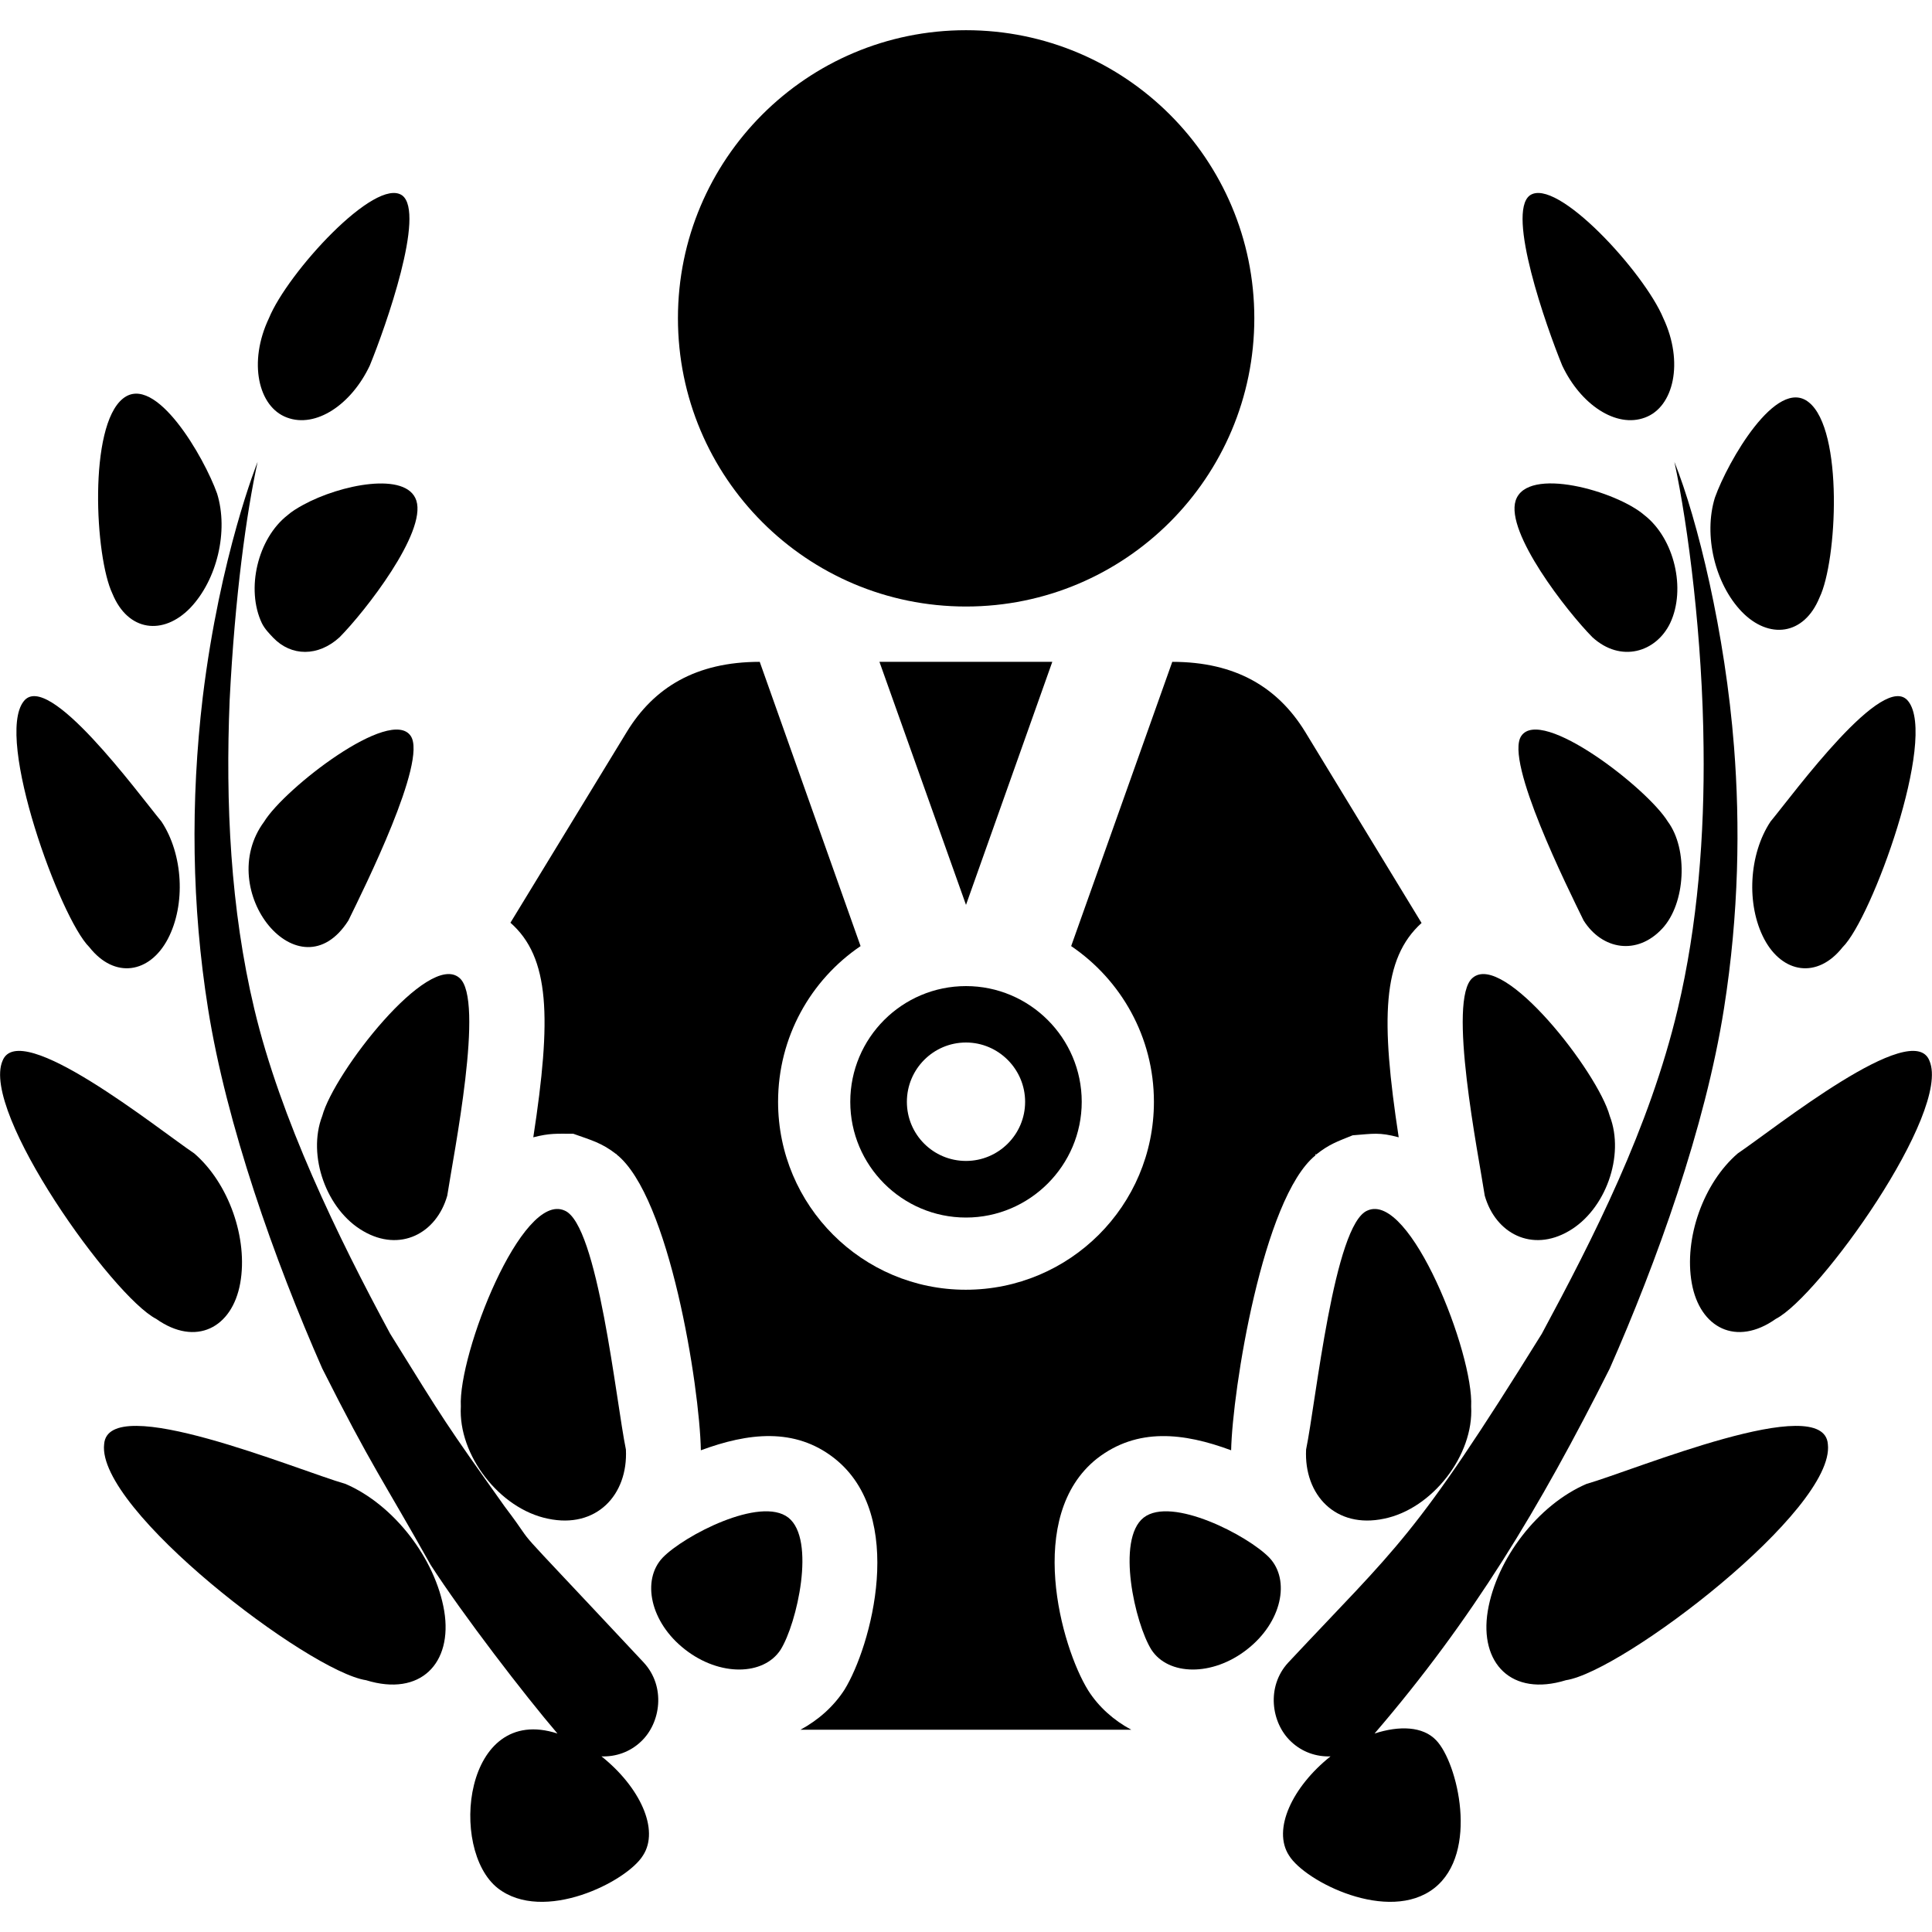 <?xml version="1.0" encoding="UTF-8"?>
<svg xmlns="http://www.w3.org/2000/svg" xmlns:xlink="http://www.w3.org/1999/xlink" width="30px" height="30px" viewBox="0 0 30 30" version="1.1">
<g id="surface1">
<path style=" stroke:none;fill-rule:nonzero;fill:rgb(0%,0%,0%);fill-opacity:1;" d="M 13.203 17.109 C 13.203 18.098 14.008 18.906 15 18.906 C 15.988 18.906 16.797 18.098 16.797 17.109 C 16.797 16.117 15.988 15.312 15 15.312 C 14.008 15.312 13.203 16.117 13.203 17.109 Z M 15 18.027 C 14.492 18.027 14.082 17.617 14.082 17.109 C 14.082 16.602 14.492 16.188 15 16.188 C 15.504 16.188 15.918 16.602 15.918 17.109 C 15.918 17.617 15.504 18.027 15 18.027 Z M 15 18.027 "/>
<path style=" stroke:none;fill-rule:nonzero;fill:rgb(0%,0%,0%);fill-opacity:1;" d="M 15 14.051 L 16.34 10.277 L 13.656 10.277 Z M 15 14.051 "/>
<path style=" stroke:none;fill-rule:nonzero;fill:rgb(0%,0%,0%);fill-opacity:1;" d="M 16.898 26.25 C 16.477 25.574 15.91 23.539 17.035 22.648 C 17.66 22.164 18.379 22.246 19.117 22.52 C 19.137 21.59 19.609 18.602 20.426 17.941 L 20.426 17.914 L 20.434 17.93 C 20.641 17.766 20.762 17.727 21.004 17.629 C 21.32 17.605 21.414 17.578 21.719 17.66 C 21.438 15.82 21.461 14.887 22.074 14.332 L 20.266 11.363 C 19.844 10.676 19.191 10.277 18.203 10.277 L 16.633 14.691 C 17.406 15.215 17.918 16.102 17.918 17.109 C 17.918 18.723 16.609 20.027 14.996 20.027 C 13.391 20.027 12.082 18.723 12.082 17.109 C 12.082 16.102 12.59 15.215 13.363 14.691 L 11.797 10.277 C 10.801 10.277 10.152 10.68 9.734 11.363 L 7.926 14.328 C 8.539 14.867 8.566 15.805 8.281 17.66 C 8.539 17.594 8.637 17.605 8.902 17.605 C 9.188 17.707 9.344 17.746 9.57 17.922 L 9.574 17.914 L 9.574 17.926 C 10.395 18.578 10.863 21.523 10.883 22.52 C 11.613 22.25 12.34 22.16 12.957 22.645 C 14.09 23.539 13.523 25.574 13.113 26.238 C 12.941 26.504 12.703 26.711 12.43 26.859 L 17.566 26.859 C 17.297 26.715 17.062 26.508 16.898 26.25 Z M 16.898 26.25 "/>
<path style=" stroke:none;fill-rule:nonzero;fill:rgb(0%,0%,0%);fill-opacity:1;" d="M 15 9.418 C 17.473 9.418 19.477 7.414 19.477 4.941 C 19.477 2.473 17.473 0.469 15 0.469 C 12.527 0.469 10.527 2.473 10.527 4.941 C 10.527 7.414 12.527 9.418 15 9.418 Z M 15 9.418 "/>
<path style=" stroke:none;fill-rule:nonzero;fill:rgb(0%,0%,0%);fill-opacity:1;" d="M 7.84 23.398 C 6.902 22.078 6.922 22.102 6.059 20.711 C 5.242 19.199 4.355 17.371 3.949 15.668 C 3.578 14.113 3.5 12.469 3.566 10.871 C 3.648 9.25 3.828 7.961 4 7.172 C 4 7.172 3.418 8.613 3.148 10.828 C 2.957 12.441 2.977 14.07 3.23 15.66 C 3.516 17.461 4.262 19.566 5.004 21.25 C 5.777 22.785 5.934 22.957 6.688 24.301 C 7.184 25.07 8.148 26.324 8.656 26.918 C 7.199 26.445 6.965 28.719 7.73 29.32 C 8.438 29.871 9.734 29.219 9.984 28.812 C 10.246 28.41 9.934 27.746 9.34 27.273 C 9.559 27.281 9.781 27.207 9.953 27.043 C 10.262 26.754 10.34 26.188 9.996 25.816 C 7.637 23.293 8.465 24.223 7.84 23.398 Z M 7.84 23.398 "/>
<path style=" stroke:none;fill-rule:nonzero;fill:rgb(0%,0%,0%);fill-opacity:1;" d="M 4.457 6.484 C 4.906 6.652 5.457 6.281 5.742 5.676 C 5.992 5.066 6.609 3.309 6.246 3.035 C 5.832 2.738 4.465 4.234 4.176 4.941 C 3.852 5.621 4.008 6.32 4.457 6.484 Z M 4.457 6.484 "/>
<path style=" stroke:none;fill-rule:nonzero;fill:rgb(0%,0%,0%);fill-opacity:1;" d="M 4.707 7.84 C 4.613 7.891 4.527 7.945 4.465 8 C 4 8.363 3.816 9.148 4.066 9.676 C 4.113 9.77 4.18 9.836 4.242 9.902 C 4.523 10.195 4.941 10.199 5.273 9.895 C 5.668 9.496 6.625 8.27 6.465 7.773 C 6.316 7.316 5.285 7.523 4.707 7.84 Z M 4.707 7.84 "/>
<path style=" stroke:none;fill-rule:nonzero;fill:rgb(0%,0%,0%);fill-opacity:1;" d="M 12.242 23.566 C 11.809 23.227 10.621 23.844 10.289 24.188 C 9.961 24.535 10.094 25.191 10.637 25.613 C 11.176 26.035 11.859 26.02 12.121 25.617 C 12.375 25.211 12.672 23.906 12.242 23.566 Z M 12.242 23.566 "/>
<path style=" stroke:none;fill-rule:nonzero;fill:rgb(0%,0%,0%);fill-opacity:1;" d="M 5.41 14.293 C 5.656 13.789 6.637 11.82 6.379 11.43 C 6.07 10.961 4.418 12.242 4.102 12.758 C 3.309 13.828 4.652 15.484 5.41 14.293 Z M 5.41 14.293 "/>
<path style=" stroke:none;fill-rule:nonzero;fill:rgb(0%,0%,0%);fill-opacity:1;" d="M 5.004 17.328 C 4.766 17.945 5.07 18.789 5.641 19.117 C 6.211 19.449 6.777 19.156 6.945 18.566 C 7.043 17.922 7.531 15.512 7.133 15.184 C 6.652 14.77 5.188 16.652 5.004 17.328 Z M 5.004 17.328 "/>
<path style=" stroke:none;fill-rule:nonzero;fill:rgb(0%,0%,0%);fill-opacity:1;" d="M 8.508 23.582 C 9.258 23.742 9.754 23.215 9.719 22.508 C 9.566 21.766 9.285 19.008 8.766 18.797 C 8.102 18.5 7.113 21.027 7.156 21.84 C 7.113 22.594 7.758 23.43 8.508 23.582 Z M 8.508 23.582 "/>
<path style=" stroke:none;fill-rule:nonzero;fill:rgb(0%,0%,0%);fill-opacity:1;" d="M 2.953 9.441 C 3.371 9.004 3.551 8.246 3.371 7.664 C 3.172 7.105 2.414 5.785 1.91 6.188 C 1.371 6.617 1.473 8.648 1.746 9.219 C 1.988 9.809 2.535 9.871 2.953 9.441 Z M 2.953 9.441 "/>
<path style=" stroke:none;fill-rule:nonzero;fill:rgb(0%,0%,0%);fill-opacity:1;" d="M 2.605 14.582 C 2.887 14.047 2.844 13.266 2.508 12.758 C 2.137 12.309 0.742 10.395 0.367 10.891 C -0.082 11.465 0.934 14.262 1.387 14.707 C 1.781 15.207 2.324 15.113 2.605 14.582 Z M 2.605 14.582 "/>
<path style=" stroke:none;fill-rule:nonzero;fill:rgb(0%,0%,0%);fill-opacity:1;" d="M 2.426 20.48 C 3.039 20.914 3.605 20.621 3.73 19.926 C 3.855 19.23 3.551 18.371 3.016 17.91 C 2.453 17.531 0.301 15.797 0.039 16.473 C -0.301 17.27 1.754 20.137 2.426 20.48 Z M 2.426 20.48 "/>
<path style=" stroke:none;fill-rule:nonzero;fill:rgb(0%,0%,0%);fill-opacity:1;" d="M 5.367 23.043 C 4.617 22.828 1.676 21.594 1.617 22.426 C 1.5 23.441 4.801 25.957 5.684 26.09 C 6.531 26.352 7.031 25.824 6.898 25.016 C 6.762 24.203 6.117 23.367 5.367 23.043 Z M 5.367 23.043 "/>
<path style=" stroke:none;fill-rule:nonzero;fill:rgb(0%,0%,0%);fill-opacity:1;" d="M 21.344 26.918 C 22.867 25.145 23.902 23.426 24.996 21.25 C 25.723 19.602 26.48 17.504 26.77 15.66 C 27.004 14.18 27.02 12.801 26.926 11.598 C 26.789 9.832 26.359 8.066 26 7.172 C 26.215 8.168 26.438 9.926 26.453 11.613 C 26.469 12.961 26.363 14.359 26.051 15.672 C 25.613 17.516 24.738 19.23 23.941 20.711 C 21.953 23.914 21.707 23.996 20.004 25.816 C 19.66 26.188 19.738 26.754 20.047 27.043 C 20.219 27.207 20.441 27.281 20.66 27.273 C 20.066 27.746 19.754 28.41 20.016 28.812 C 20.266 29.219 21.562 29.871 22.27 29.32 C 22.973 28.77 22.633 27.367 22.301 27.023 C 22.094 26.805 21.73 26.793 21.344 26.918 Z M 21.344 26.918 "/>
<path style=" stroke:none;fill-rule:nonzero;fill:rgb(0%,0%,0%);fill-opacity:1;" d="M 25.543 6.484 C 25.992 6.32 26.148 5.621 25.828 4.941 C 25.535 4.234 24.168 2.738 23.754 3.035 C 23.391 3.309 24.008 5.066 24.258 5.676 C 24.543 6.281 25.094 6.652 25.543 6.484 Z M 25.543 6.484 "/>
<path style=" stroke:none;fill-rule:nonzero;fill:rgb(0%,0%,0%);fill-opacity:1;" d="M 25.934 9.676 C 26.184 9.148 26 8.363 25.535 8 C 25.102 7.625 23.711 7.23 23.535 7.773 C 23.375 8.27 24.332 9.496 24.727 9.895 C 25.168 10.297 25.715 10.129 25.934 9.676 Z M 25.934 9.676 "/>
<path style=" stroke:none;fill-rule:nonzero;fill:rgb(0%,0%,0%);fill-opacity:1;" d="M 19.711 24.188 C 19.379 23.844 18.191 23.227 17.758 23.566 C 17.328 23.906 17.625 25.211 17.879 25.617 C 18.141 26.02 18.824 26.035 19.363 25.613 C 19.906 25.191 20.039 24.535 19.711 24.188 Z M 19.711 24.188 "/>
<path style=" stroke:none;fill-rule:nonzero;fill:rgb(0%,0%,0%);fill-opacity:1;" d="M 23.621 11.43 C 23.363 11.82 24.344 13.789 24.59 14.293 C 24.879 14.75 25.422 14.84 25.812 14.418 C 26.176 14.027 26.215 13.184 25.898 12.758 C 25.582 12.242 23.93 10.961 23.621 11.43 Z M 23.621 11.43 "/>
<path style=" stroke:none;fill-rule:nonzero;fill:rgb(0%,0%,0%);fill-opacity:1;" d="M 24.359 19.117 C 24.93 18.789 25.234 17.945 24.996 17.328 C 24.812 16.652 23.348 14.77 22.867 15.184 C 22.469 15.512 22.957 17.922 23.055 18.566 C 23.223 19.156 23.789 19.449 24.359 19.117 Z M 24.359 19.117 "/>
<path style=" stroke:none;fill-rule:nonzero;fill:rgb(0%,0%,0%);fill-opacity:1;" d="M 21.234 18.797 C 20.715 19.008 20.434 21.766 20.281 22.508 C 20.246 23.215 20.742 23.742 21.492 23.582 C 22.242 23.43 22.887 22.594 22.844 21.84 C 22.887 21.027 21.898 18.5 21.234 18.797 Z M 21.234 18.797 "/>
<path style=" stroke:none;fill-rule:nonzero;fill:rgb(0%,0%,0%);fill-opacity:1;" d="M 28.254 9.277 C 28.527 8.711 28.629 6.676 28.086 6.246 C 27.586 5.844 26.828 7.168 26.629 7.727 C 26.449 8.309 26.629 9.066 27.047 9.5 C 27.465 9.93 28.012 9.871 28.254 9.277 Z M 28.254 9.277 "/>
<path style=" stroke:none;fill-rule:nonzero;fill:rgb(0%,0%,0%);fill-opacity:1;" d="M 27.395 14.582 C 27.676 15.113 28.219 15.207 28.613 14.707 C 29.066 14.262 30.082 11.465 29.633 10.891 C 29.258 10.395 27.863 12.309 27.492 12.758 C 27.156 13.266 27.113 14.047 27.395 14.582 Z M 27.395 14.582 "/>
<path style=" stroke:none;fill-rule:nonzero;fill:rgb(0%,0%,0%);fill-opacity:1;" d="M 26.27 19.926 C 26.395 20.621 26.961 20.914 27.574 20.48 C 28.246 20.137 30.301 17.27 29.961 16.473 C 29.703 15.797 27.547 17.531 26.984 17.91 C 26.449 18.371 26.145 19.23 26.27 19.926 Z M 26.27 19.926 "/>
<path style=" stroke:none;fill-rule:nonzero;fill:rgb(0%,0%,0%);fill-opacity:1;" d="M 24.633 23.043 C 23.883 23.367 23.238 24.203 23.102 25.016 C 22.969 25.824 23.469 26.352 24.316 26.09 C 25.199 25.957 28.5 23.441 28.383 22.426 C 28.324 21.594 25.383 22.828 24.633 23.043 Z M 24.633 23.043 "/>
</g>
</svg>
